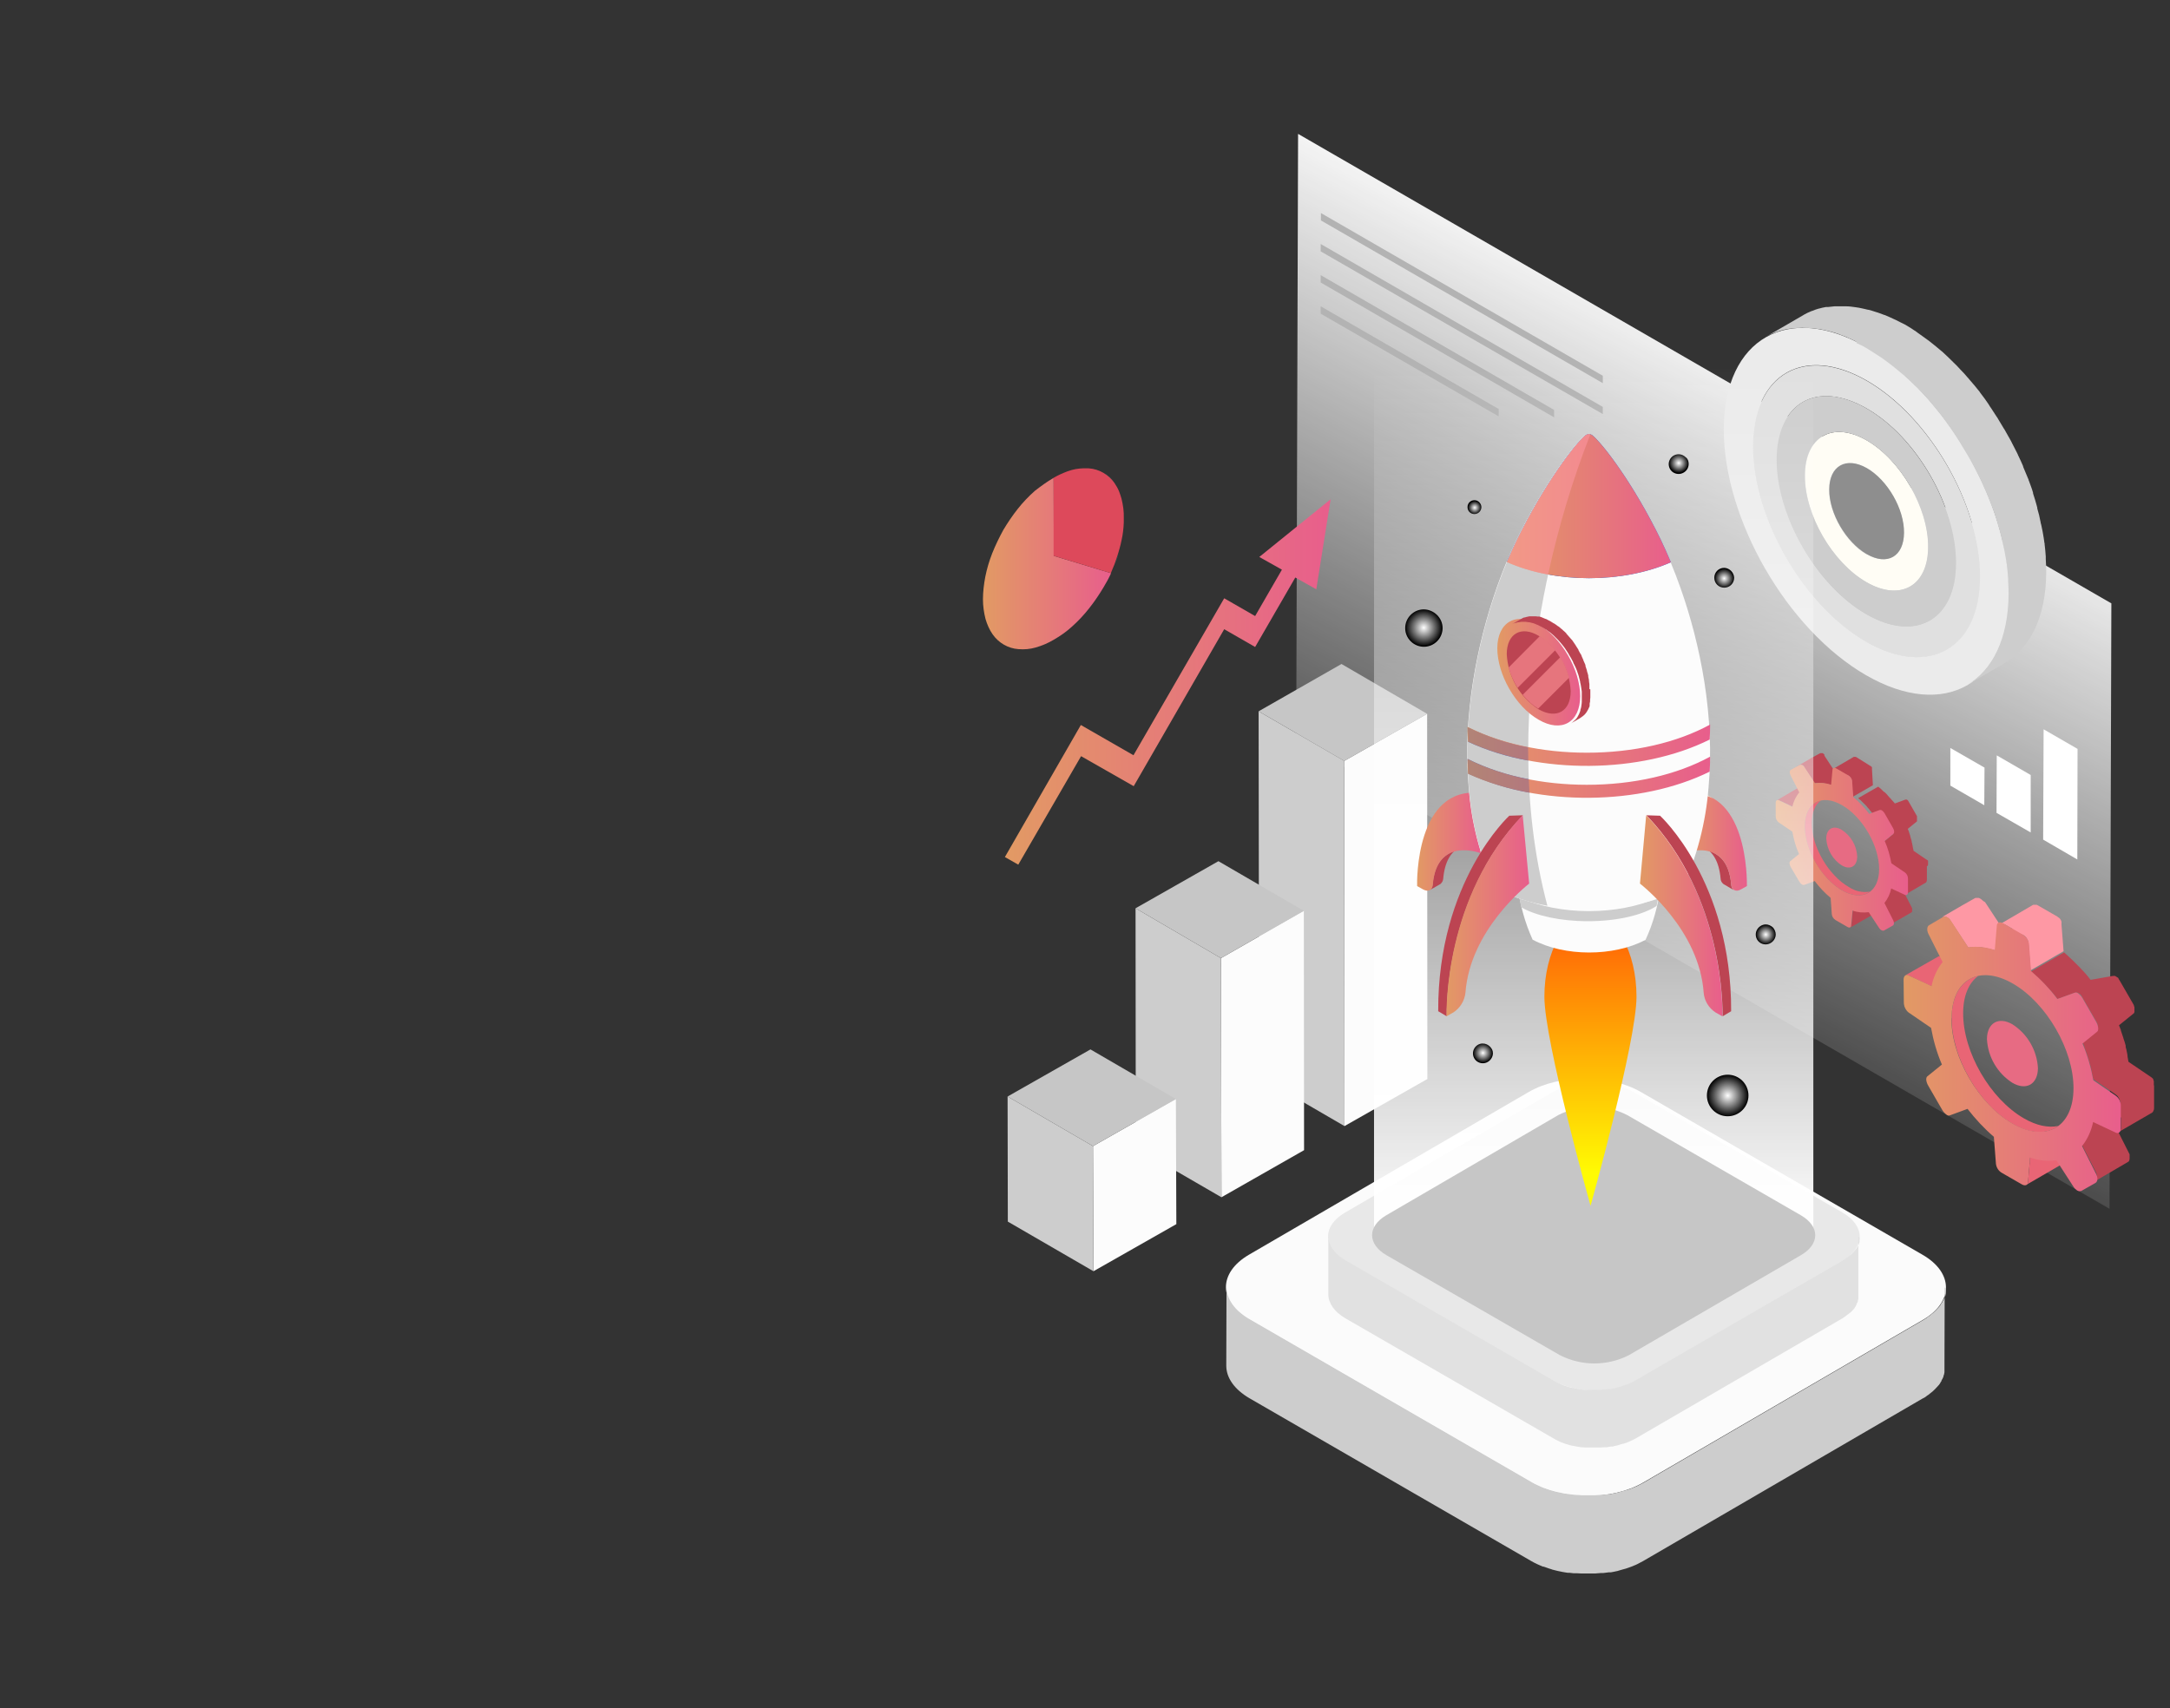 <?xml version="1.0" encoding="utf-8"?>
<!-- Generator: Adobe Illustrator 23.0.0, SVG Export Plug-In . SVG Version: 6.00 Build 0)  -->
<svg version="1.1" id="Layer_1" xmlns="http://www.w3.org/2000/svg" xmlns:xlink="http://www.w3.org/1999/xlink" x="0px" y="0px"
	 viewBox="0 0 940 740" style="enable-background:new 0 0 940 740;" xml:space="preserve">
<rect x="0" y="0" width="940" height="740" fill="#333333" stroke="none"/>
<style type="text/css">
	.st0{fill:url(#Path_1_);}
	.st1{fill:#FCFCFC;}
	.st2{fill:#CDCDCD;}
	.st3{fill:#C6C6C6;}
	.st4{fill:#E0E0E0;}
	.st5{fill:url(#SVGID_1_);}
	.st6{fill:#EBEBEB;}
	.st7{fill:#8E8E8E;}
	.st8{fill-rule:evenodd;clip-rule:evenodd;fill:url(#SVGID_2_);}
	.st9{fill:#127171;}
	.st10{fill:#1BAFAF;}
	.st11{fill-rule:evenodd;clip-rule:evenodd;fill:url(#SVGID_3_);}
	.st12{fill:#DD495B;}
	.st13{fill:none;}
	.st14{fill:#E76B83;}
	.st15{fill:#E96575;}
	.st16{fill:#BC4452;}
	.st17{fill:#FE98A4;}
	.st18{fill-rule:evenodd;clip-rule:evenodd;fill:url(#SVGID_4_);}
	.st19{fill-rule:evenodd;clip-rule:evenodd;fill:url(#SVGID_5_);}
	.st20{fill:#B3B3B3;}
	.st21{fill:#FFFFFF;}
	.st22{fill:#FBFBFB;}
	.st23{fill:#E8E8E8;}
	.st24{fill:#E1E1E1;}
	.st25{fill:url(#SVGID_6_);}
	.st26{fill:url(#Oval_1_);}
	.st27{fill:url(#SVGID_7_);}
	.st28{fill:url(#SVGID_8_);}
	.st29{fill:url(#SVGID_9_);}
	.st30{fill:url(#SVGID_10_);}
	.st31{fill:url(#SVGID_11_);}
	.st32{fill:url(#SVGID_12_);}
	.st33{fill:url(#SVGID_13_);}
	.st34{fill-rule:evenodd;clip-rule:evenodd;fill:url(#SVGID_14_);}
	.st35{fill:url(#SVGID_15_);}
	.st36{fill:url(#SVGID_16_);}
	.st37{fill-rule:evenodd;clip-rule:evenodd;fill:url(#SVGID_17_);}
	.st38{fill:url(#SVGID_18_);}
	.st39{fill:url(#SVGID_19_);}
	.st40{fill:url(#SVGID_20_);}
	.st41{opacity:0.53;fill:#0031BA;enable-background:new    ;}
	.st42{fill-rule:evenodd;clip-rule:evenodd;fill:url(#SVGID_21_);}
	.st43{fill-rule:evenodd;clip-rule:evenodd;fill:url(#SVGID_22_);}
	.st44{fill-rule:evenodd;clip-rule:evenodd;fill:url(#SVGID_23_);}
	.st45{fill-rule:evenodd;clip-rule:evenodd;fill:#BC4452;}
	.st46{fill:#E6757D;}
	.st47{fill-rule:evenodd;clip-rule:evenodd;fill:url(#SVGID_24_);}
	.st48{opacity:0.53;fill:#FE98A4;enable-background:new    ;}
	.st49{fill-rule:evenodd;clip-rule:evenodd;fill:url(#SVGID_25_);}
	.st50{fill-rule:evenodd;clip-rule:evenodd;fill:url(#SVGID_26_);}
	.st51{opacity:0.53;}
	.st52{opacity:0.4;}
	.st53{fill:#0031BA;}
	.st54{opacity:0.4;fill:#0031BA;enable-background:new    ;}
</style>
<title>dm</title>
<desc>Created with Sketch.</desc>
<g id="dm">
	<g transform="translate(216, 58)">
		
			<linearGradient id="Path_1_" gradientUnits="userSpaceOnUse" x1="-145.237" y1="611.307" x2="-144.986" y2="611.953" gradientTransform="matrix(353.022 0 0 -465.728 51746.68 285095.656)">
			<stop  offset="0" style="stop-color:#FFFFFF;stop-opacity:0"/>
			<stop  offset="1" style="stop-color:#FFFFFF"/>
		</linearGradient>
		<polygon id="Path" class="st0" points="698.6,203.4 697.8,465.7 345.5,262.3 346.3,0 		"/>
		<g id="Group" transform="translate(118.808, 229.562)">
			<polygon class="st1" points="283.4,21.7 283.5,179.9 247.6,200.3 247.5,42.1 			"/>
			<polygon class="st2" points="247.6,200.3 210.6,178.8 210.4,20.6 247.5,42.1 			"/>
			<polygon class="st3" points="247.5,42.1 210.4,20.6 246.3,0.1 283.4,21.7 			"/>
		</g>
		<g transform="translate(65.397, 315.096)">
			<polygon class="st1" points="283.4,21.5 283.5,125.2 247.7,145.6 247.5,42 			"/>
			<polygon class="st2" points="247.7,145.6 210.6,124.1 210.5,20.4 247.5,42 			"/>
			<polygon class="st3" points="247.5,42 210.5,20.4 246.4,0 283.4,21.5 			"/>
		</g>
		<g transform="translate(10.068, 395.644)">
			<polygon class="st1" points="283.3,22.5 283.5,76.7 247.6,97.1 247.4,42.9 			"/>
			<polygon class="st2" points="247.6,97.1 210.5,75.6 210.4,21.4 247.4,42.9 			"/>
			<polygon class="st3" points="247.4,42.9 210.4,21.4 246.3,1 283.3,22.5 			"/>
		</g>
		<path id="Shape" class="st4" d="M641.8,191.9c0,31.2-22.2,43.8-49.4,28.2s-49.1-53.7-49-84.9c0.1-31.2,22.2-43.8,49.3-28.2
			S641.8,160.7,641.8,191.9z M592.4,208c21.4,12.4,38.9,2.5,38.9-22.2c0.1-24.6-17.2-54.6-38.8-66.9s-38.8-2.4-38.9,22.2
			C553.6,165.6,570.9,195.7,592.4,208"/>
		
			<linearGradient id="SVGID_1_" gradientUnits="userSpaceOnUse" x1="-153.839" y1="626.527" x2="-154.65" y2="627.563" gradientTransform="matrix(53.444 0 0 -68.765 8228.695 42283.047)">
			<stop  offset="4.000000e-02" style="stop-color:#FFFDF5"/>
			<stop  offset="1" style="stop-color:#EFEBDA"/>
		</linearGradient>
		<path class="st5" d="M619.3,178.9c0,17-12.1,23.8-26.8,15.3c-14.7-8.5-26.7-29.1-26.6-46.1c0-17.1,12.1-23.8,26.8-15.3
			S619.3,162,619.3,178.9z M592.6,182.1c8.9,5.1,16.1,1.1,16.1-9.3s-7.2-22.8-16.1-28s-16.3-1-16.3,9.3c0,10.3,7.2,22.8,16.1,28"/>
		<path class="st2" d="M592.4,208.1c21.4,12.4,38.9,2.5,38.9-22.2c0.1-24.6-17.2-54.6-38.8-67s-38.8-2.4-38.9,22.2
			C553.6,165.6,571,195.7,592.4,208.1z M592.4,194.2c-14.8-8.5-26.7-29.2-26.6-46.1c0-17,12.1-23.8,26.8-15.3s26.7,29.2,26.6,46.1
			C619.2,195.9,607.2,202.7,592.4,194.2"/>
		<path class="st6" d="M530.7,127.8c-0.1,39.2,27.5,87,61.6,106.7s61.9,3.9,62-35.3c0.1-39.2-27.6-87-61.6-106.7
			S530.9,88.6,530.7,127.8z M592.4,220c-27.2-15.7-49.1-53.7-49-84.9c0.1-31.2,22.2-43.8,49.3-28.2s49.1,53.7,49,84.9
			C641.7,223,619.6,235.6,592.4,220"/>
		<path class="st7" d="M576.4,154.1c0-10.3,7.3-14.4,16.3-9.3c9,5.2,16.2,17.7,16.1,28c-0.1,10.3-7.2,14.4-16.1,9.3
			S576.3,164.4,576.4,154.1z"/>
		<path class="st2" d="M587.7,89.8c-1-0.5-2-0.9-2.9-1.3l-1-0.5l-2.7-1l-0.7-0.3c-1.1-0.4-2.2-0.7-3.3-1l-2-0.5l-0.9-0.2
			c-0.9-0.2-1.9-0.4-2.8-0.5c-1.4-0.2-2.8-0.3-4.1-0.4h-0.8c-1.2-0.1-2.4-0.1-3.6,0h-0.6c-0.9,0-1.9,0.2-2.8,0.3l-0.9,0.1
			c-1,0.2-2.1,0.4-3.1,0.7h-0.1c-0.9,0.3-1.9,0.6-2.8,1l-0.8,0.3c-0.8,0.3-1.5,0.7-2.3,1.1l-0.7,0.4l16.4-9.5
			c0.1-0.1,0.2-0.1,0.3-0.2l0.4-0.2c0.7-0.4,1.5-0.8,2.3-1.1l0.4-0.2l0.4-0.1c0.9-0.4,1.8-0.7,2.8-1h0.1l0,0c1-0.3,2-0.5,3.1-0.7
			h0.4h0.5c0.9-0.1,1.9-0.2,2.8-0.3h0.4h0.2c1.2,0,2.4,0,3.6,0h0.3h0.5c1.3,0,2.7,0.2,4.1,0.4l0,0c0.9,0.1,1.9,0.3,2.8,0.5l0.9,0.2
			l1.7,0.4h0.2c1.1,0.3,2.2,0.6,3.3,1l0.7,0.2c0.9,0.3,1.8,0.7,2.7,1l0.4,0.1c0.2,0.1,0.5,0.2,0.7,0.3c1,0.4,2,0.9,2.9,1.3l1.1,0.5
			c1.3,0.7,2.6,1.3,4,2c1.6,0.9,3.3,2,4.9,3.1l0.8,0.6c1.5,1,3,2.2,4.6,3.3l0.9,0.7c1.5,1.2,3,2.4,4.5,3.7l0.4,0.3
			c1.4,1.3,2.8,2.6,4.2,4l0.4,0.4l0.3,0.3c1.1,1,2.1,2.1,3.1,3.2l0.2,0.2c1,1,1.9,2,2.9,3.2l0.3,0.3l0.3,0.4
			c1.6,1.8,3.1,3.6,4.6,5.5l0.1,0.2l0.3,0.4c1.2,1.5,2.3,3.1,3.4,4.7c0.1,0.1,0.2,0.3,0.3,0.5c0.1,0.1,0.1,0.1,0.1,0.2
			c1.1,1.5,2,3.1,3.1,4.7l0.3,0.4l0.4,0.7c0.8,1.3,1.6,2.6,2.4,4l0.4,0.6l0.1,0.2c0.9,1.5,1.7,3.1,2.6,4.6l0.2,0.4l0.4,0.8
			c0.6,1.2,1.3,2.5,1.9,3.7c0.1,0.3,0.3,0.5,0.4,0.8c0.1,0.3,0.1,0.3,0.2,0.5c0.8,1.6,1.5,3.2,2.2,4.8v0.2l0.2,0.5
			c0.6,1.4,1.2,2.9,1.8,4.3l0.3,0.7c0,0.2,0.1,0.4,0.2,0.6c0.6,1.7,1.3,3.4,1.8,5.2c0,0,0,0.2,0,0.3c0.6,1.8,1.1,3.5,1.6,5.3
			c0,0.2,0.1,0.4,0.2,0.7c0.1,0.2,0,0.2,0,0.4c0.6,2,1.1,4,1.5,6.2c0,0.2,0,0.4,0.1,0.5c0.1,0.2,0.1,0.5,0.2,0.8
			c0.2,0.8,0.3,1.6,0.5,2.4l0.3,1.7c0.1,0.8,0.3,1.6,0.4,2.5c0,0.4,0.1,0.8,0.2,1.2c0,0,0,0.2,0,0.3c0.2,1.8,0.4,3.5,0.5,5.3v1.1
			c0.1,1.8,0.2,3.6,0.2,5.4c0,19.5-6.9,33.2-18,39.7l-16.4,9.5c11.1-6.4,18-20.1,18.1-39.6c0-1.8-0.1-3.6-0.2-5.4v-1.1
			c-0.1-1.8-0.3-3.5-0.5-5.3c0-0.5-0.1-1-0.2-1.5c-0.1-0.8-0.2-1.7-0.4-2.5l-0.3-1.7c-0.1-0.8-0.3-1.6-0.5-2.4
			c0-0.4-0.2-0.9-0.3-1.3c-0.4-2-0.9-4-1.5-6.2c0-0.3-0.2-0.7-0.3-1c-0.5-1.8-1-3.5-1.6-5.3l-0.1-0.4c-0.6-1.7-1.2-3.4-1.9-5.1
			c-0.2-0.4-0.3-0.9-0.5-1.3c-0.6-1.4-1.1-2.9-1.8-4.3c-0.1-0.2-0.2-0.4-0.3-0.7c-0.7-1.6-1.4-3.2-2.2-4.8l-0.6-1.2L639,144
			c-0.2-0.4-0.4-0.7-0.6-1.1c-0.8-1.6-1.7-3.1-2.6-4.6l-0.5-0.8c-0.8-1.3-1.6-2.6-2.4-4l-0.7-1.1c-1-1.6-2-3.1-3.1-4.7l-0.5-0.7
			c-1.1-1.6-2.3-3.1-3.4-4.7l-0.5-0.6c-1.5-1.9-3-3.7-4.5-5.5l-0.6-0.7c-0.9-1.1-1.9-2.1-2.9-3.2l-0.2-0.2c-1-1.1-2-2.2-3.2-3.2
			l-0.7-0.7c-1.3-1.3-2.8-2.7-4.2-3.9c-0.1-0.1-0.2-0.2-0.4-0.3c-1.5-1.3-3-2.5-4.5-3.7l-0.9-0.7c-1.5-1.1-3-2.3-4.6-3.3l-0.8-0.5
			c-1.6-1.1-3.2-2-4.9-3.1c-1.3-0.8-2.6-1.4-4-2C588.2,90.2,588,90,587.7,89.8z"/>
		
			<linearGradient id="SVGID_2_" gradientUnits="userSpaceOnUse" x1="-145.008" y1="611.942" x2="-144.008" y2="611.942" gradientTransform="matrix(141.1 0 0 -158.337 20679.842 97130.602)">
			<stop  offset="0" style="stop-color:#E29A64"/>
			<stop  offset="1" style="stop-color:#E85E8C"/>
		</linearGradient>
		<polygon class="st8" points="329.5,183.3 360.4,158.3 354.2,197.3 345.1,192.2 327.7,222.3 314.3,214.6 275.1,282.6 252.3,269.6 
			225.1,316.6 219.3,313.3 252.2,256.1 275,269.2 314.3,201.2 327.7,208.9 339.3,188.8 		"/>
		<path class="st9" d="M271,168.3c0-0.6,0-1.2,0-1.8C271,167.1,271,167.7,271,168.3z"/>
		<path class="st10" d="M265.8,189.3c0.4-1,0.8-2,1.2-2.9c0.9-2.3,1.6-4.6,2.2-6.9c-0.6,2.3-1.4,4.6-2.2,6.9
			C266.6,187.4,266.2,188.3,265.8,189.3z"/>
		<g transform="translate(0, 143.931)">
			<path class="st10" d="M262,2.9c1.9,1.1,3.6,2.6,4.9,4.5C265.6,5.6,263.9,4.1,262,2.9L262,2.9z"/>
			<path class="st10" d="M255.7,1.1c2.2,0.2,4.4,0.9,6.3,2C260.1,1.9,257.9,1.3,255.7,1.1z"/>
			<path class="st10" d="M254.8,1.1c-2.2-0.1-4.4,0.2-6.5,0.8c-0.6,0.2-1.3,0.4-1.9,0.6c0.6-0.2,1.3-0.4,1.9-0.6
				C250.4,1.3,252.6,1,254.8,1.1z"/>
			
				<linearGradient id="SVGID_3_" gradientUnits="userSpaceOnUse" x1="-143.469" y1="468.51" x2="-142.469" y2="468.51" gradientTransform="matrix(55.317 0 0 -74.345 8146.343 34873.445)">
				<stop  offset="0" style="stop-color:#E29A64"/>
				<stop  offset="1" style="stop-color:#E85E8C"/>
			</linearGradient>
			<path class="st11" d="M240.4,5.1l0.1,33.8l24.8,7.5c-0.9,2-2,4-3.2,6c-1.9,3.2-4,6.3-6.3,9.2c-2.2,2.8-4.7,5.5-7.4,7.9
				c-2.4,2.2-5.1,4.1-7.9,5.7c-2.5,1.5-5.1,2.6-7.9,3.4c-2.4,0.7-4.9,0.9-7.4,0.7c-4.5-0.3-8.6-2.7-11.2-6.4c-1.4-2-2.4-4.3-3.1-6.7
				c-0.7-2.8-1.1-5.6-1.1-8.5c0-3.2,0.4-6.5,1-9.7c0.7-3.5,1.7-6.9,3-10.2c1.4-3.5,3-6.8,4.8-10.1c1.9-3.2,4-6.3,6.3-9.2
				c2.2-2.8,4.7-5.4,7.4-7.8C234.9,8.7,237.6,6.7,240.4,5.1z"/>
		</g>
		<path class="st10" d="M266.9,151.3c0.8,1.2,1.5,2.4,2,3.7C268.4,153.7,267.7,152.5,266.9,151.3L266.9,151.3z"/>
		<path class="st12" d="M240.4,149c1.9-1.1,3.9-2,6-2.8c0.6-0.2,1.3-0.4,1.9-0.6c2.2-0.6,4.6-0.8,6.9-0.7h0.4
			c4.5,0.3,8.6,2.7,11.2,6.4c0.8,1.2,1.5,2.4,2,3.7c0.4,1,0.7,2,1,3c0.7,2.8,1.1,5.6,1,8.5c0,0.6,0,1.2,0,1.8
			c-0.1,2.7-0.4,5.3-1,7.9c-0.2,1.1-0.5,2.2-0.8,3.3c-0.6,2.3-1.4,4.6-2.2,6.9c-0.4,1-0.8,2-1.2,2.9c-0.1,0.3-0.3,0.7-0.4,1
			l-24.8-7.5L240.4,149z"/>
		<path class="st13" d="M623.7,356.3l-14.3,8.2c0.4-0.2,0.9-0.2,1.4,0l14.2-8.3C624.6,356,624.1,356,623.7,356.3L623.7,356.3z"/>
		<path class="st13" d="M648,353.6l14.2-8.3c-3.7-1.3-7.6-1.7-11.4-1.2l-14.3,8.3C640.4,351.9,644.3,352.3,648,353.6z"/>
		<path class="st13" d="M629,340.9l14.2-8.3c-0.4-0.6-0.8-1-1.4-1.4c-0.6-0.4-1.4-0.5-2-0.2l-14.2,8.3c0.7-0.3,1.4-0.2,2,0.2
			C628.1,339.8,628.6,340.3,629,340.9L629,340.9z"/>
		<path class="st14" d="M655.7,411.1c6,3.5,11,0.7,11.1-6.3c-0.4-7.7-4.5-14.8-11-19c-6-3.5-11-0.7-11.1,6.3
			C645.1,399.9,649.2,406.9,655.7,411.1L655.7,411.1z"/>
		<path class="st15" d="M662.5,454.1c0,0.5-0.3,0.9-0.7,1.2l14.3-8.3c0.4-0.3,0.6-0.7,0.6-1.2l0.9-10.7l-14.2,8.3L662.5,454.1z"/>
		<polygon class="st15" points="625,356.3 625,356.3 624.8,356.3 624.6,356.3 624.2,356.3 624,356.3 623.9,356.3 623.8,356.3 
			623.8,356.3 609.4,364.5 609.4,364.5 609.6,364.5 609.7,364.5 609.8,364.5 610.3,364.5 610.4,364.5 610.7,364.6 610.7,364.6 
			620.5,369.2 634.7,360.9 		"/>
		<path class="st16" d="M717,411.9L717,411.9L717,411.9c0-0.1,0-0.3,0-0.4c0-0.1,0-0.1,0-0.2v-0.2c0,0,0-0.2,0-0.3v-0.2l0,0v-0.2
			l-0.1-0.2l0,0c0,0,0-0.1,0-0.1c0-0.1-0.1-0.1-0.1-0.2c0-0.1,0-0.1,0-0.2l0,0l-0.1-0.2l-0.1-0.2l0,0l0,0l0,0l-0.2-0.2l0,0
			c-0.2-0.1-0.3-0.3-0.5-0.4L706,402c-0.1-0.8-0.3-1.6-0.4-2.3v-0.3c0-0.2-0.1-0.4-0.1-0.7l-0.2-1l-0.2-1l-0.3-1.1
			c0-0.1,0-0.2,0-0.3s0-0.2,0-0.3c-0.3-1.1-0.6-2.2-1-3.2c0,0,0-0.1,0-0.1l-0.1-0.3c-0.3-1-0.7-2-1-3v-0.2l0,0
			c-0.3-0.7-0.5-1.4-0.8-2l6.3-5.1c0.1-0.1,0.2-0.2,0.3-0.3c0,0,0,0,0-0.1l0.1-0.3c0,0,0-0.1,0-0.2c0-0.1,0-0.2,0-0.3v-0.2
			c0-0.1,0-0.2,0-0.3l0,0V379l0,0v-0.3v-0.3l0,0c0,0,0-0.2-0.1-0.3c0-0.1-0.1-0.2-0.1-0.3l0,0l0,0v-0.1l-0.1-0.3l-0.1-0.2l-6-10.4
			l0,0l-0.2-0.3l-0.2-0.3v-0.1l0,0l0,0l-0.2-0.3c0,0,0,0,0-0.1l-0.1-0.1c0,0,0,0-0.1,0l-0.2-0.2l-0.2-0.1l-0.5-0.3l-0.3-0.2h-0.1
			h-0.2h-0.6l0,0l0,0l-9.7,1.7l-0.4-0.5l-0.4-0.5l-0.8-1l-0.6-0.7c-0.3-0.3-0.5-0.6-0.8-0.9c-0.1-0.1-0.2-0.2-0.3-0.3l-0.3-0.3
			l-1.4-1.5l-0.4-0.4c-0.6-0.6-1.2-1.2-1.8-1.8l-0.1-0.1l-0.3-0.3l-1.5-1.4l-0.5-0.5l-1.9-1.7l-14.3,8.3c0.6,0.5,1.3,1.1,2,1.7
			l0.5,0.5c0.5,0.5,1,0.9,1.5,1.4l0.4,0.4c0.6,0.6,1.2,1.2,1.8,1.8l0.4,0.4l1.3,1.5l0.6,0.6l0.8,0.9l0.6,0.7l0.8,1l0.8,1l7.6-2.8
			c0.1,0,0.2,0,0.3,0l0,0c0.1,0,0.2,0,0.3,0l0,0h0.3l0,0l0.4,0.2l0.5,0.3l0.2,0.1l0.4,0.3v0.1c0.2,0.2,0.3,0.3,0.4,0.5l0,0l0.4,0.7
			l6,10.4c0.1,0.2,0.2,0.4,0.3,0.6l0,0c0.1,0.2,0.2,0.4,0.2,0.6l0,0c0,0.2,0.1,0.4,0.2,0.6l0,0c0,0.2,0,0.3,0,0.5c0,0.1,0,0.2,0,0.3
			v0.2c0,0.1,0,0.2,0,0.3c0,0.1,0,0.1,0,0.2c0,0.1,0,0.2,0,0.3v0.1c-0.1,0.1-0.2,0.2-0.3,0.3l-6.3,5.1c0.3,0.7,0.6,1.3,0.8,2
			c0,0,0,0.2,0,0.2c0.4,1,0.7,2,1.1,3c0,0.1,0.1,0.3,0.1,0.4c0.4,1.1,0.7,2.2,1,3.2l0.2,0.6c0,0.4,0.2,0.7,0.3,1.1l0.2,1l0.2,1.1
			c0,0.3,0.1,0.6,0.2,0.9c0.2,0.8,0.3,1.6,0.5,2.3l9.7,6.7c0.2,0.1,0.3,0.2,0.5,0.4c0.1,0.1,0.3,0.2,0.4,0.4l0,0l0.3,0.5l0,0
			c0.1,0.2,0.2,0.4,0.3,0.5l0,0c0.1,0.2,0.2,0.4,0.2,0.6l0,0l0.2,0.6l0,0c0,0.2,0.1,0.4,0.1,0.5l0,0c0,0.2,0,0.4,0,0.6l0,0l-12,7
			c-0.8,3.8-2.4,7.3-4.8,10.4L692,450l0.2,0.6l0,0c0,0.2,0.1,0.4,0.2,0.6l0,0v0.4c0,0.2,0,0.4,0,0.5v0.1c0,0.2-0.1,0.4-0.1,0.6v0.1
			c0,0.1-0.1,0.3-0.2,0.4l-0.1,0.1c-0.1,0.1-0.2,0.3-0.4,0.3l14.2-8.3c0.1-0.1,0.3-0.2,0.4-0.3V445c0.1-0.1,0.1-0.2,0.2-0.4v-0.1
			c0.1-0.2,0.1-0.4,0.1-0.6l0,0c0-0.2,0-0.4,0-0.5l0,0c0-0.1,0-0.2,0-0.3l0,0l0,0v-0.3v-0.2v-0.1l0,0c0-0.1,0-0.1,0-0.2
			c0-0.1,0-0.1,0-0.2l0,0l-6.2-12.3c1-1.2,1.8-2.5,2.5-3.9v4.5c0.1,0.7-0.2,1.4-0.8,1.9l14.3-8.3c0.1-0.1,0.2-0.2,0.3-0.3
			c0.3-0.5,0.5-1,0.5-1.6v-9.8C717,412.3,717,412.1,717,411.9z"/>
		<path class="st17" d="M677,342.6c0-0.1,0-0.1,0-0.2v-0.3V342v-0.1v-0.2v-0.2l0,0c0-0.1,0-0.1,0-0.2c0-0.1-0.1-0.1-0.1-0.2V341l0,0
			l-0.1-0.2l-0.1-0.2l0,0l0,0c0,0,0-0.1,0-0.1l-0.2-0.2l0,0v-0.1l-0.3-0.3l0,0l-0.3-0.3l-0.2-0.1c-0.2-0.1-0.3-0.3-0.5-0.4l-8.5-4.9
			l-0.4-0.2h-0.1H666h-0.1h-0.3h-0.2c-0.1,0-0.1,0-0.2,0h-0.3h-0.1h-0.1l0,0l-14.2,8.3c0.1-0.1,0.3-0.1,0.4-0.1l0,0
			c0.2,0,0.3,0,0.5,0l0,0l0.5,0.1h0.1c0.2,0.1,0.4,0.1,0.5,0.2l3.5,2h-0.1c-0.8-0.1-1.6-0.1-2.4,0c-0.6,0-1.2,0-1.8,0.2L644,333
			v-0.1l-1-0.6c0-0.1-0.1-0.2-0.2-0.2l-0.2-0.2c-0.2-0.2-0.5-0.4-0.8-0.6l-0.4-0.2l-0.3-0.1h-0.2h-0.6h-0.2h-0.2h-0.2l0,0l-6,3.4
			l-14.3,8.3l6-3.5l0,0h0.2h0.2h0.2h0.2c0.1,0,0.1,0,0.2,0h0.2h0.3l0.3,0.1l0.4,0.2c0.3,0.2,0.5,0.4,0.8,0.6
			c0.1,0.1,0.2,0.2,0.2,0.3l0.2,0.2l0.1,0.2c0,0.1,0.1,0.1,0.1,0.2l7.6,11.5c0.6,0,1.2-0.1,1.8-0.2c0.8,0,1.6,0,2.4,0
			c0.9,0,1.8,0.1,2.7,0.3c1,0.2,2,0.4,3.2,0.7l1.5,0.4l11.8-6.9l0.3,0.2l0.5,0.3l0.2,0.1l0.3,0.3c0.1,0.1,0.3,0.3,0.4,0.4l0,0
			c0.1,0.2,0.2,0.3,0.3,0.5l0,0l0.3,0.5l0,0l0.2,0.5l0,0c0.1,0.2,0.1,0.4,0.2,0.5l0,0c0,0.2,0,0.4,0,0.5l0.9,11.8l14.3-8.3
			L677,342.6z"/>
		<path class="st15" d="M675.6,429.8c-4.2,0.9-9.4-0.1-14.9-3.3c-14.6-8.4-26.4-28.8-26.3-45.6c0-7.6,2.5-13.1,6.5-16.1
			c-6.9,1.5-11.5,8.1-11.5,18.4c0,16.8,11.7,37.2,26.3,45.6C663.6,433.4,670.7,433.5,675.6,429.8z"/>
		
			<linearGradient id="SVGID_4_" gradientUnits="userSpaceOnUse" x1="-144.514" y1="612.089" x2="-143.514" y2="612.089" gradientTransform="matrix(94.221 0 0 -118.9 14224.81 73175.531)">
			<stop  offset="0" style="stop-color:#E29A64"/>
			<stop  offset="1" style="stop-color:#E85E8C"/>
		</linearGradient>
		<path class="st18" d="M608.7,376.2c0,1.7,0.7,3.3,2,4.4l9.8,6.7c1,5.5,2.5,10.8,4.7,15.9l-6.3,5.1c-0.8,0.6-0.6,2.4,0.4,4.1
			l6,10.4c0.5,0.9,1.2,1.6,2,2.2c0.4,0.3,0.9,0.4,1.4,0.2l7.6-2.8c3.4,4.4,7.2,8.5,11.4,12.1l0.9,11.7c0.2,1.7,1.2,3.2,2.7,4
			l8.5,4.9c1.4,0.8,2.6,0.4,2.7-0.9l0.9-10.7c3.7,1.3,7.6,1.7,11.4,1.2l7.5,11.6c0.4,0.6,0.9,1,1.4,1.4c0.6,0.4,1.4,0.5,2,0.2l6-3.4
			c1-0.6,1.1-2.2,0.4-3.7l-6.2-12.3c2.4-3,4-6.6,4.8-10.4l9.8,4.6c1.2,0.6,2.2-0.2,2.2-1.9v-9.8c0-1.7-0.8-3.3-2.2-4.3l-9.7-6.7
			c-1-5.4-2.5-10.8-4.7-15.9l6.3-5.1c0.8-0.6,0.6-2.4-0.3-4.1l-6-10.4c-0.5-0.9-1.2-1.6-2-2.2c-0.4-0.3-0.9-0.4-1.4-0.2l-7.5,2.7
			c-3.3-4.4-7.2-8.5-11.4-12.1l-0.9-11.8c-0.2-1.7-1.2-3.2-2.7-4l-8.5-4.9c-1.4-0.8-2.6-0.4-2.7,0.9l-0.9,10.7
			c-3.7-1.3-7.6-1.7-11.5-1.2l-7.5-11.5c-0.4-0.6-0.8-1.1-1.4-1.4c-0.6-0.4-1.4-0.5-2-0.2l-6,3.5c-1,0.5-1.1,2.2-0.4,3.7l6.2,12.3
			c-2.4,3-4,6.6-4.8,10.4l-9.9-4.6c-1.2-0.6-2.2,0.2-2.2,1.8L608.7,376.2z M629.4,383.2c0-16.8,11.9-23.5,26.5-15.1
			c14.6,8.4,26.4,28.8,26.3,45.5c-0.1,16.8-11.9,23.5-26.5,15.1c-14.6-8.4-26.5-28.8-26.4-45.6H629.4z"/>
		<path class="st13" d="M562.4,283.5l-8.7,5c0.3-0.1,0.6-0.1,0.8,0l8.7-5.1C563,283.4,562.7,283.4,562.4,283.5z"/>
		<path class="st13" d="M577.1,281.9l8.7-5c-2.2-0.8-4.6-1-7-0.7l-8.7,5C572.5,280.9,574.9,281.1,577.1,281.9L577.1,281.9z"/>
		<path class="st13" d="M565.6,274.1l8.7-5c-0.2-0.3-0.5-0.6-0.9-0.8c-0.4-0.2-0.8-0.3-1.2-0.1l-8.7,5.1c0.4-0.2,0.8-0.2,1.2,0
			C565.1,273.4,565.4,273.8,565.6,274.1z"/>
		<path class="st14" d="M581.8,316.9c3.7,2.2,6.7,0.4,6.7-3.8c-0.2-4.7-2.7-9-6.7-11.6c-3.7-2.2-6.7-0.4-6.7,3.8
			C575.4,310.1,577.9,314.4,581.8,316.9z"/>
		<path class="st16" d="M586,343.1c0,0.3-0.2,0.6-0.4,0.7l8.7-5c0.2-0.2,0.4-0.4,0.4-0.7l0.6-6.5l-8.7,5L586,343.1z"/>
		<polygon class="st16" points="563.2,283.5 563.2,283.5 563.1,283.5 562.9,283.5 562.6,283.5 562.6,283.5 562.6,283.5 553.9,288.6 
			553.9,288.6 553.9,288.6 554.3,288.6 554.5,288.6 554.5,288.6 560.4,291.4 569.1,286.3 		"/>
		<path class="st16" d="M619.2,316.4L619.2,316.4L619.2,316.4c0-0.1,0-0.1,0-0.2c0,0,0,0,0-0.1V316v-0.2c0,0,0,0,0-0.1l0,0l0,0v-0.1
			v-0.1l0,0l0,0l0,0v-0.1v-0.1l0,0V315v-0.1l0,0l0,0l-0.1-0.1l0,0c-0.1-0.1-0.2-0.2-0.3-0.2l-5.9-4c0-0.5-0.2-0.9-0.3-1.4
			c0,0,0,0,0-0.2c0-0.1-0.1-0.3-0.1-0.4c0-0.2,0-0.4-0.1-0.6c-0.1-0.2-0.1-0.4-0.1-0.6l-0.2-0.6c0,0,0-0.1,0-0.2v-0.2
			c-0.2-0.6-0.4-1.3-0.6-2l0,0v-0.2c-0.2-0.6-0.4-1.2-0.6-1.8v-0.1c-0.2-0.4-0.3-0.8-0.5-1.2l3.8-3.1c0.1,0,0.1-0.1,0.2-0.2l0,0
			v-0.2c0,0,0-0.1,0-0.1c0,0,0-0.1,0-0.2V297c0-0.1,0-0.1,0-0.2l0,0c0-0.1,0-0.1,0-0.2l0,0c0,0,0-0.1,0-0.2v-0.2l0,0v-0.1v-0.2l0,0
			l0,0l0,0c0-0.1,0-0.1,0-0.2c0,0,0-0.1,0-0.1l-3.6-6.3l0,0c-0.1-0.1-0.1-0.2-0.2-0.3l0,0l0,0l0,0l-0.1-0.2l0,0l0,0l0,0l-0.1-0.1
			l0,0l-0.3-0.2l-0.2-0.1l0,0h-0.1h-0.2h-0.2l-4.6,1.7c-0.1-0.1-0.2-0.2-0.2-0.3l-0.3-0.3l-0.5-0.6c-0.1-0.1-0.3-0.3-0.4-0.4
			l-0.5-0.6l-0.2-0.2l-0.2-0.2l-0.8-0.9l-0.2-0.3l-1.1-1.1l0,0L600,285l-0.9-0.9l-0.3-0.3l-1.2-1l-8.7,5l1.2,1l0.3,0.3l0.9,0.9
			l0.2,0.2l1.1,1.1l0.2,0.3l0.8,0.9l0.3,0.4l0.5,0.6l0.4,0.5l0.5,0.6l0.5,0.6l4.6-1.7h0.2h-2h0.2l0,0l0.2,0.1
			c0.1,0.1,0.2,0.1,0.3,0.2l0,0c0.1,0.1,0.1,0.1,0.2,0.2l0,0c0.1,0.1,0.2,0.2,0.3,0.3l0,0l0.3,0.4l3.6,6.3l0.2,0.4l0,0l0.1,0.4l0,0
			c0,0.1,0.1,0.2,0.1,0.4l0,0c0,0.1,0,0.2,0,0.3c0,0.1,0,0.1,0,0.2v0.1c0,0,0,0.1,0,0.2c0,0,0,0.1,0,0.1v0.2l0,0l-0.2,0.2l-3.8,3.1
			c0.2,0.4,0.3,0.8,0.5,1.2c0,0,0,0.1,0,0.1c0.2,0.6,0.4,1.2,0.7,1.8c0,0.1,0,0.2,0,0.3c0.2,0.7,0.4,1.3,0.6,2
			c0,0.1,0.1,0.3,0.1,0.4l0.2,0.6c0,0.2,0,0.4,0.1,0.6l0.2,0.6l0.1,0.5c0.1,0.5,0.2,1,0.3,1.4l5.9,4l0.3,0.2l0.2,0.2l0,0l0.2,0.3
			l0,0c0.1,0.1,0.1,0.2,0.2,0.3l0,0c0,0.1,0.1,0.2,0.2,0.3l0,0c0,0.1,0,0.2,0,0.3l0,0v0.3l0,0c0,0.1,0,0.2,0,0.4l0,0l-7.3,4.2
			c-0.5,2.3-1.5,4.5-2.9,6.3l3.8,7.5c0.1,0.1,0.1,0.2,0.1,0.3l0,0c0,0.1,0,0.2,0,0.3l0,0c0,0,0,0.2,0,0.2c0,0.1,0,0.2,0,0.3l0,0
			c0,0.1,0,0.2,0,0.4l-0.1,0.2l0,0c-0.1,0.1-0.1,0.2-0.2,0.2l8.7-5c0.1-0.1,0.2-0.1,0.2-0.2l0,0l0.1-0.2l0,0c0-0.1,0-0.2,0-0.3v-0.5
			c0,0,0,0,0-0.2l0,0c0,0,0,0,0-0.1s0-0.1,0-0.1l0,0l0,0l0,0c0,0,0-0.1,0-0.1v-0.1l0,0l-3.8-7.5c0.6-0.7,1.1-1.5,1.5-2.4v2.8
			c0,0.4-0.2,0.9-0.5,1.1l8.7-5.1c0.1,0,0.1-0.1,0.2-0.2c0.2-0.3,0.3-0.6,0.3-1v-6C619,317.3,619.2,316.9,619.2,316.4z"/>
		<path class="st16" d="M594.9,275.2c0,0,0-0.1,0-0.2l0,0l0,0l0,0c0,0,0-0.1,0-0.1c0,0,0,0,0-0.1l0,0v-0.1v-0.1l0,0l0,0l0,0v-0.1
			v-0.1l0,0l0,0l0,0c0-0.1-0.1-0.1-0.1-0.1l0,0l0,0l0,0l-0.2-0.2l0,0l-0.2-0.2h-0.1l-0.3-0.2l-5.9-3.7l-0.3-0.1h-0.2h-0.1h-0.5l0,0
			l0,0l-8.7,5.1h0.2h0.3h0.3l0,0c0.1,0,0.2,0.1,0.3,0.1l2.1,1.2h-0.1c-0.5,0-1,0-1.4,0c-0.4,0-0.7,0.1-1.1,0.1l-4.6-7l0,0v-0.1V269
			l-0.1-0.2c-0.2-0.1-0.3-0.3-0.5-0.4l-0.2-0.1h-0.2h-0.8l0,0l0,0l0,0l-3.7,2l-8.7,5.1l3.7-2l0,0l0,0h0.1h0.4h0.2h0.2l0.2,0.1
			c0.2,0.1,0.3,0.2,0.5,0.4l0.1,0.2v0.1v0.1l0,0l4.6,7l1.1-0.1h1.4c0.5,0,1.1,0.1,1.6,0.2c0.7,0.1,1.4,0.2,2,0.4l0.9,0.3l7.2-4.2
			h0.2l0.3,0.2h0.1l0.2,0.2l0.3,0.3l0,0c0.1,0.1,0.2,0.2,0.2,0.3l0,0l0.2,0.3l0,0c0.1,0.1,0.1,0.2,0.2,0.3l0,0
			c0,0.1,0.1,0.2,0.1,0.3l0,0c0,0.1,0,0.2,0,0.3l0.5,7.1l8.7-5L594.9,275.2z"/>
		<path class="st15" d="M594,328.3c-3.2,0.5-6.4-0.2-9.1-2c-8.9-5.1-16.1-17.6-16.1-27.7c0-4.6,1.5-8.1,4-9.8c-4.2,0.9-7,4.9-7,11.2
			c0,10.2,7.1,22.6,16.1,27.7C586.7,330.5,591,330.5,594,328.3z"/>
		
			<linearGradient id="SVGID_5_" gradientUnits="userSpaceOnUse" x1="-143.566" y1="612.47" x2="-142.566" y2="612.47" gradientTransform="matrix(57.511 0 0 -72.144 8809.754 44495.613)">
			<stop  offset="0" style="stop-color:#E29A64"/>
			<stop  offset="1" style="stop-color:#E85E8C"/>
		</linearGradient>
		<path class="st19" d="M553.2,295.7c0,1,0.5,2,1.3,2.6l5.9,4c0.6,3.3,1.5,6.6,2.9,9.7l-3.8,3.1c-0.5,0.4-0.4,1.5,0.2,2.5l3.7,6.3
			c0.3,0.5,0.7,1,1.2,1.3c0.2,0.2,0.6,0.2,0.9,0.2l4.6-1.7c2,2.7,4.4,5.2,6.9,7.3l0.5,7.1c0.1,1,0.7,1.9,1.6,2.5l5.2,3
			c0.8,0.5,1.6,0.2,1.6-0.6l0.6-6.5c2.2,0.8,4.6,1,7,0.7l4.6,7c0.2,0.3,0.5,0.6,0.9,0.8c0.4,0.2,0.8,0.3,1.2,0.1l3.7-2.1
			c0.6-0.3,0.7-1.3,0.2-2.3l-3.8-7.5c1.5-1.9,2.5-4,2.9-6.3l6,2.8c0.7,0.3,1.3-0.1,1.3-1.1v-6c0-1-0.5-2-1.3-2.6l-5.9-4
			c-0.6-3.3-1.5-6.6-2.9-9.7l3.8-3.1c0.5-0.4,0.4-1.5-0.2-2.5l-3.6-6.3c-0.3-0.5-0.7-1-1.2-1.3c-0.2-0.2-0.6-0.2-0.9-0.2l-4.6,1.7
			c-2-2.7-4.4-5.2-6.9-7.3l-0.5-7.1c-0.2-1-0.8-1.8-1.7-2.3l-5.2-3c-0.8-0.5-1.6-0.2-1.6,0.6l-0.6,6.5c-2.2-0.8-4.6-1-7-0.7l-4.6-7
			c-0.2-0.3-0.5-0.6-0.9-0.8c-0.4-0.2-0.8-0.2-1.2,0l-3.7,2c-0.6,0.3-0.7,1.3-0.2,2.3l3.8,7.5c-1.5,1.8-2.5,4-3,6.2l-5.9-2.8
			c-0.7-0.3-1.3,0.1-1.3,1.1L553.2,295.7z M565.8,300c0-10.2,7.2-14.3,16.1-9.2c8.9,5.1,16.1,17.6,16.1,27.7
			c0,10.2-7.2,14.3-16.1,9.2C573,322.6,565.8,310.1,565.8,300L565.8,300z"/>
		<polygon class="st20" points="356.2,34.3 356.2,37.5 478.3,108 478.3,104.8 		"/>
		<polygon class="st20" points="356.1,61.2 356.1,64.4 457.2,122.8 457.2,119.6 		"/>
		<polygon class="st20" points="356.1,74.7 356.1,77.9 433.2,122.4 433.2,119.2 		"/>
		<polygon class="st20" points="356.1,47.7 356.1,50.9 478.3,121.4 478.3,118.3 		"/>
		<g transform="translate(418.753, 257.753)">
			<polygon class="st21" points="250.5,0.2 250.3,48 265.1,56.6 265.2,8.7 			"/>
			<polygon class="st21" points="230.2,11.5 230.1,36.4 244.9,44.9 244.9,20 			"/>
			<polygon class="st21" points="210.1,8.3 210.1,24.6 224.8,33.1 224.9,16.8 			"/>
		</g>
		<path class="st22" d="M616.8,485.6c13.5,7.8,13.5,20.4,0.2,28.2l-121.2,70.5c-13.4,7.8-35.1,7.8-48.6,0l-122-70.5
			c-13.5-7.8-13.5-20.4-0.2-28.2l121.2-70.5c13.4-7.8,35.1-7.8,48.6,0L616.8,485.6z"/>
		<path class="st2" d="M626.9,500.4c0,0.2,0,0.3,0,0.5c0,0.2,0,0.3,0,0.5c0,0.2,0,0.3,0,0.5c0,0.2,0,0.3,0,0.5l-0.1,0.5l-0.1,0.4
			c0,0.2-0.1,0.3-0.2,0.5c0,0.1-0.1,0.3-0.2,0.4l-0.2,0.5l-0.2,0.4c0,0.2-0.2,0.3-0.3,0.5c-0.1,0.1-0.1,0.3-0.2,0.4
			c-0.1,0.2-0.2,0.4-0.4,0.6c-0.1,0.1-0.2,0.2-0.2,0.4c-0.1,0.2-0.3,0.5-0.5,0.7l-0.2,0.3c-0.3,0.4-0.6,0.7-0.9,1l-0.4,0.4
			c-0.2,0.3-0.5,0.5-0.8,0.8l-0.4,0.4l-0.5,0.4l-0.5,0.4l-0.5,0.4l-0.5,0.4l-0.6,0.4l-0.5,0.4l-0.6,0.4l-0.8,0.5l-121.2,70.5
			c-0.7,0.4-1.5,0.8-2.3,1.2l-0.6,0.3c-0.7,0.3-1.4,0.6-2.2,0.9l-0.3,0.1c-0.8,0.3-1.6,0.6-2.5,0.8l-1.8,0.5l-1.3,0.4l-1.9,0.4
			l-1.4,0.3H481c-0.8,0.1-1.6,0.2-2.4,0.3h-0.7c-0.9,0-1.9,0.2-2.8,0.2h-0.5h-1.9h-1.9h-1.6l-1.7-0.1l-1.6-0.1l-1.7-0.2l-1.5-0.2
			c-0.6,0-1.2-0.2-1.8-0.3l-1.9-0.4l-0.5-0.1c-0.9-0.2-1.7-0.4-2.6-0.7l-0.7-0.2l-2-0.7l-0.6-0.2c-0.6-0.2-1.2-0.5-1.8-0.8l-0.9-0.4
			c-0.9-0.4-1.7-0.8-2.5-1.3l-122-70.5c-6.8-3.9-10.1-9-10.1-14.1l-0.1,34.2c0,5.1,3.4,10.2,10.1,14.1l122,70.5
			c0.8,0.5,1.7,0.9,2.5,1.3l0.9,0.4l1.6,0.7h0.3l0.6,0.2l2,0.7l0.7,0.2l0.5,0.2l2,0.5l0.4,0.1l1,0.2l0.9,0.2
			c0.6,0.1,1.2,0.2,1.8,0.3l0.7,0.1h0.8l1.7,0.2h0.8h0.8l1.8,0.1h0.9h3.5h0.9h0.5l2.4-0.2h0.4h0.7c0.8-0.1,1.6-0.2,2.4-0.3h0.6h0.3
			l1.1-0.2l1.9-0.4l1.3-0.4c0.6-0.2,1.2-0.3,1.8-0.5l0.4-0.1c0.7-0.2,1.4-0.5,2-0.7l0.3-0.1l2.2-0.9l0.6-0.3
			c0.8-0.4,1.6-0.8,2.3-1.2l121.2-70.5l0.4-0.2l0.4-0.2l0.6-0.4l0.5-0.4l0.6-0.4l0.5-0.4l0.5-0.4l0.5-0.4l0.5-0.4l0.2-0.2l0.2-0.2
			c0.3-0.2,0.5-0.5,0.8-0.8l0.3-0.3c0.3-0.3,0.6-0.7,0.9-1l0,0l0.2-0.2l0.5-0.7l0.2-0.4l0.4-0.6c0-0.1,0-0.1,0-0.2
			c0.1-0.1,0.1-0.2,0.1-0.2l0.3-0.5l0.2-0.4l0.2-0.5c0-0.1,0.1-0.2,0.1-0.2V538c0.1-0.2,0.1-0.3,0.2-0.5c0.1-0.2,0.1-0.3,0.1-0.5
			l0.1-0.5v-0.3c0,0,0-0.1,0-0.2c0-0.1,0-0.3,0-0.5v-0.5c0-0.2,0-0.3,0-0.5s0-0.2,0-0.3V534l0.1-34.2C627,500,627,500.2,626.9,500.4
			z"/>
		<path class="st23" d="M582.1,467.3c9.9,5.7,10,15,0.1,20.8l-89.5,52c-9.9,5.7-25.9,5.7-35.8,0l-90.1-52c-9.9-5.7-10.1-15-0.1-20.8
			l89.5-52c9.9-5.7,25.9-5.7,35.8,0L582.1,467.3z"/>
		<path class="st24" d="M589.5,478.2c0,0.1,0,0.3,0,0.4c0,0.1,0,0.2,0,0.3v0.4c0,0.1,0,0.2,0,0.3c0,0.1,0,0.3,0,0.4
			c0,0.1-0.1,0.2-0.1,0.3l-0.1,0.4l-0.1,0.3c0,0.1,0,0.2-0.2,0.4c-0.2,0.1-0.1,0.2-0.1,0.3c-0.1,0.1-0.1,0.2-0.2,0.4l-0.2,0.3
			l-0.3,0.4c0,0.1-0.1,0.2-0.2,0.3l-0.4,0.5l-0.2,0.2l-0.7,0.8l-0.2,0.2l-0.6,0.6l-0.3,0.2l-0.4,0.3l-0.4,0.3l-0.4,0.3l-0.4,0.3
			l-0.4,0.3l-0.4,0.3l-0.5,0.3l-0.6,0.4l-89.8,52c-0.6,0.3-1.1,0.6-1.7,0.9l-0.5,0.2l-1.6,0.7h-0.2c-0.6,0.2-1.2,0.4-1.8,0.6
			l-1.3,0.4l-1,0.3c-0.5,0.1-0.9,0.2-1.4,0.3l-1,0.2h-0.4l-1.8,0.2h-0.5l-2,0.2H477h-1.4h-1.4h-1.1h-1.3h-1.2l-1.3-0.1l-1.1-0.2
			c-0.4,0-0.9-0.1-1.3-0.2c-0.5,0-0.9-0.2-1.4-0.3h-0.3l-2-0.5l-0.5-0.2l-1.6-0.5l-0.4-0.2l-1.3-0.6l-0.6-0.3
			c-0.6-0.3-1.3-0.6-1.9-1l-90-52c-5-2.9-7.5-6.7-7.5-10.5v25.2c0,3.8,2.5,7.6,7.5,10.5l90.1,52c0.6,0.3,1.2,0.7,1.9,1l0.6,0.3
			l1.1,0.5h0.2l0.4,0.2c0.5,0.2,1,0.4,1.6,0.5l0.5,0.2l0.4,0.1l1.6,0.4h0.3l0.8,0.2c0.2,0,0.4,0,0.6,0.1l1.3,0.2l0.5,0.1h0.6
			l1.3,0.1h0.6h0.6h1.3h3.2h0.7h0.4l1.7-0.1h0.3h0.5l1.8-0.3h0.4h0.2c0.3,0,0.5-0.1,0.8-0.2l1.4-0.3l1-0.3l1.3-0.4h0.3l1.5-0.5
			l0.2-0.1c0.5-0.2,1.1-0.4,1.6-0.7l0.5-0.2c0.6-0.3,1.2-0.6,1.7-0.9l89.5-52l0.3-0.2l0.3-0.2l0.4-0.3l0.4-0.3l0.4-0.3
			c0.1-0.1,0.2-0.2,0.4-0.3l0.4-0.3l0.4-0.3l0.4-0.3c0.1,0,0.1-0.1,0.1-0.1l0.1-0.1l0.6-0.6l0.2-0.2c0.2-0.2,0.5-0.5,0.7-0.8l0,0
			l0.1-0.2l0.3-0.5c0.1-0.1,0.1-0.2,0.2-0.3c0-0.2,0.2-0.3,0.3-0.5v-0.1v-0.2l0.2-0.4c0,0,0.1-0.2,0.2-0.3s0-0.2,0.2-0.4v-0.2v-0.2
			l0.1-0.4l0.1-0.3c0-0.1,0-0.2,0-0.4v-0.2c0,0,0-0.1,0-0.1v-0.4c0-0.1,0-0.2,0-0.3c0-0.1,0-0.3,0-0.4c0-0.1,0-0.2,0-0.2V503v-25.3
			C589.2,477.9,589.4,478,589.5,478.2L589.5,478.2z"/>
		
			<linearGradient id="SVGID_6_" gradientUnits="userSpaceOnUse" x1="-144.765" y1="611.259" x2="-144.765" y2="612.058" gradientTransform="matrix(190.395 0 0 -474.452 28036.848 290492.562)">
			<stop  offset="0" style="stop-color:#FFFFFF"/>
			<stop  offset="1" style="stop-color:#FFFFFF;stop-opacity:0"/>
		</linearGradient>
		<path class="st25" d="M379.2,57.8v419.6c0,3,2.2,6,6.2,8.3l74.5,43c9.3,4.7,20.3,4.7,29.6,0l74-43c4-2.3,6-5.3,6-8.2V57.8H379.2z"
			/>
		<path class="st3" d="M564.1,468.5c8.3,4.8,8.3,12.5,0,17.3l-74.5,43.3c-9.4,4.8-20.5,4.8-29.9,0l-75.1-43.3
			c-8.3-4.8-8.3-12.5-0.1-17.3l74.5-43.4c9.4-4.8,20.5-4.8,29.9,0L564.1,468.5z"/>
		
			<radialGradient id="Oval_1_" cx="-137.758" cy="615.371" r="0.5" gradientTransform="matrix(18.083 0 0 -18.083 3023.512 11544.337)" gradientUnits="userSpaceOnUse">
			<stop  offset="0" style="stop-color:#FFFFFF"/>
			<stop  offset="1" style="stop-color:#000000"/>
		</radialGradient>
		<circle id="Oval" class="st26" cx="532.4" cy="416.6" r="9"/>
		
			<radialGradient id="SVGID_7_" cx="-129.33" cy="619.584" r="0.498" gradientTransform="matrix(8.659 0 0 -8.659 1668.771 5711.853)" gradientUnits="userSpaceOnUse">
			<stop  offset="0" style="stop-color:#FFFFFF"/>
			<stop  offset="1" style="stop-color:#000000"/>
		</radialGradient>
		<path class="st27" d="M553.2,346.8c0,1.8-1.1,3.3-2.7,4c-1.6,0.7-3.5,0.3-4.7-0.9c-1.2-1.2-1.6-3.1-0.9-4.7c0.7-1.6,2.3-2.7,4-2.7
			c1.1,0,2.2,0.5,3.1,1.3C552.7,344.6,553.2,345.7,553.2,346.8z"/>
		
			<radialGradient id="SVGID_8_" cx="-136.811" cy="615.845" r="0.5" gradientTransform="matrix(16.11 0 0 -16.11 2604.743 10135.15)" gradientUnits="userSpaceOnUse">
			<stop  offset="0" style="stop-color:#FFFFFF"/>
			<stop  offset="1" style="stop-color:#000000"/>
		</radialGradient>
		<path class="st28" d="M408.9,214.1c0,4.4-3.6,8.1-8.1,8.1c-4.4,0-8.1-3.6-8.1-8.1c0-4.4,3.6-8.1,8.1-8.1
			C405.2,206.1,408.9,209.7,408.9,214.1z"/>
		
			<radialGradient id="SVGID_9_" cx="-121.853" cy="623.324" r="0.5" gradientTransform="matrix(5.92 0 0 -5.92 1144.176 3852.034)" gradientUnits="userSpaceOnUse">
			<stop  offset="0" style="stop-color:#FFFFFF"/>
			<stop  offset="1" style="stop-color:#000000"/>
		</radialGradient>
		<path class="st29" d="M425.7,161.7c0,1.6-1.3,3-3,3s-3-1.3-3-3s1.3-3,3-3c0.8,0,1.5,0.3,2.1,0.9
			C425.4,160.2,425.7,161,425.7,161.7L425.7,161.7z"/>
		
			<radialGradient id="SVGID_10_" cx="-129.178" cy="619.667" r="0.5" gradientTransform="matrix(8.579 0 0 -8.579 1619.413 5458.748)" gradientUnits="userSpaceOnUse">
			<stop  offset="0" style="stop-color:#FFFFFF"/>
			<stop  offset="1" style="stop-color:#000000"/>
		</radialGradient>
		<path class="st30" d="M515.5,143c0,1.7-1,3.3-2.7,4c-1.6,0.7-3.5,0.3-4.7-0.9c-1.2-1.2-1.6-3.1-0.9-4.7c0.7-1.6,2.2-2.6,4-2.6
			c1.1,0,2.2,0.5,3,1.3C515.1,140.7,515.5,141.8,515.5,143z"/>
		
			<radialGradient id="SVGID_11_" cx="-129.18" cy="619.66" r="0.5" gradientTransform="matrix(8.578 0 0 -8.578 1639.015 5508.012)" gradientUnits="userSpaceOnUse">
			<stop  offset="0" style="stop-color:#FFFFFF"/>
			<stop  offset="1" style="stop-color:#000000"/>
		</radialGradient>
		<path class="st31" d="M535.2,192.3c0,2.4-1.9,4.3-4.3,4.3s-4.3-1.9-4.3-4.3s1.9-4.3,4.3-4.3C533.2,188.1,535.1,190,535.2,192.3z"
			/>
		
			<radialGradient id="SVGID_12_" cx="-129.254" cy="619.622" r="0.5" gradientTransform="matrix(8.619 0 0 -8.619 1540.417 5738.668)" gradientUnits="userSpaceOnUse">
			<stop  offset="0" style="stop-color:#FFFFFF"/>
			<stop  offset="1" style="stop-color:#000000"/>
		</radialGradient>
		<path class="st32" d="M430.7,398.3c0,1.7-1.1,3.3-2.7,4s-3.5,0.3-4.7-0.9c-1.2-1.2-1.6-3.1-0.9-4.7s2.3-2.7,4-2.6
			c1.1,0,2.2,0.5,3,1.3S430.7,397.1,430.7,398.3L430.7,398.3z"/>
		
			<linearGradient id="SVGID_13_" gradientUnits="userSpaceOnUse" x1="-141.99" y1="611.668" x2="-141.99" y2="612.44" gradientTransform="matrix(39.891 0 0 -125.937 6137.133 77481.703)">
			<stop  offset="0" style="stop-color:#FFFB03"/>
			<stop  offset="1" style="stop-color:#FF7006"/>
		</linearGradient>
		<path class="st33" d="M492.9,373.8c0-19.5-8.9-35.3-19.9-35.3s-20,15.8-20,35.3c0,19.5,20,90.6,20,90.6S492.9,393.3,492.9,373.8z"
			/>
		<path class="st1" d="M441.6,326.7c0.9,7.7,3.1,15.3,6.3,22.4c13.8,7.4,35,7.4,48.9,0.1c3.3-7.1,5.4-14.7,6.4-22.5H441.6z"/>
		<path class="st2" d="M443,335.1c6.3,3.6,16.9,6,28.8,6c12.6,0,23.6-2.6,29.8-6.6c0.3-1.2,0.5-2.4,0.7-3.6
			c-17.7,7.8-42.5,7.8-60.2-0.1C442.4,332.3,442.7,333.7,443,335.1z"/>
		<g transform="translate(298.027, 282.877)">
			<path class="st16" d="M235.9,42.4c-0.6-7.4-3.3-11.3-6.7-13.3l-4.6-2.7c3.3,2,6,5.8,6.7,13.3c0,1,0.5,1.8,1.2,2.4l4.6,2.7
				C236.4,44.3,235.9,43.4,235.9,42.4z"/>
			
				<linearGradient id="SVGID_14_" gradientUnits="userSpaceOnUse" x1="-438.961" y1="330.271" x2="-437.961" y2="330.271" gradientTransform="matrix(27.631 0 0 -42.474 12344.117 14051.661)">
				<stop  offset="0" style="stop-color:#E29A64"/>
				<stop  offset="1" style="stop-color:#E85E8C"/>
			</linearGradient>
			<path class="st34" d="M215.1,2.7c28.2-3.3,27.6,38.1,27.6,40.3l-2.5,1.4c-2.2,1.3-4,0.4-4.3-2c-1.7-20.6-19.8-14-20.8-13.6
				L215.1,2.7z"/>
			
				<linearGradient id="SVGID_15_" gradientUnits="userSpaceOnUse" x1="-436.142" y1="343.107" x2="-435.142" y2="343.107" gradientTransform="matrix(17.741 0 0 -4.833 7947.934 1660.962)">
				<stop  offset="7.000000e-02" style="stop-color:#BFB89D"/>
				<stop  offset="1" style="stop-color:#EFEBDA"/>
			</linearGradient>
			<path class="st35" d="M223.6,2.4l-0.2-0.1h-0.1L222.6,2h-0.2l-0.9-0.4l0,0h-0.1l-0.7-0.3l-0.3-0.1L219.7,1h-0.2l0,0
				c-0.3-0.1-0.6-0.2-0.9-0.2h-0.2l-0.8-0.2h-0.1h-0.2l-0.8-0.1h-0.3l-1-0.1H215h-1h-1.5h-0.6h-0.4h-1l4.6,2.7h1h0.3h0.6h1.5h1h0.2
				h1h0.3c0.3,0,0.5,0,0.8,0.1h0.3l0.8,0.2h0.2l0.9,0.2h0.2l0.7,0.2l0.3,0.1l0.7,0.3h0.2l0.9,0.4l0.2,0.1L228,5l0.3,0.2L223.6,2.4z"
				/>
			
				<linearGradient id="SVGID_16_" gradientUnits="userSpaceOnUse" x1="-414.189" y1="331.061" x2="-413.189" y2="331.061" gradientTransform="matrix(4.692 0 0 -28.715 2153.823 9520.955)">
				<stop  offset="4.000000e-02" style="stop-color:#FFFDF5"/>
				<stop  offset="1" style="stop-color:#EFEBDA"/>
			</linearGradient>
			<polygon class="st36" points="215.2,28.8 210.5,26.1 210.5,0.1 215.1,2.7 			"/>
		</g>
		<g transform="translate(187.274, 282.877)">
			<path class="st16" d="M217.3,42.4c0.6-7.4,3.4-11.3,6.7-13.3l4.6-2.7c-3.3,2-6,5.8-6.7,13.3c0,0.9-0.5,1.8-1.2,2.4l-4.7,2.7
				C216.8,44.3,217.3,43.4,217.3,42.4z"/>
			
				<linearGradient id="SVGID_17_" gradientUnits="userSpaceOnUse" x1="-328.204" y1="330.271" x2="-327.204" y2="330.271" gradientTransform="matrix(27.614 0 0 -42.474 9273.671 14051.661)">
				<stop  offset="0" style="stop-color:#E29A64"/>
				<stop  offset="1" style="stop-color:#E85E8C"/>
			</linearGradient>
			<path class="st37" d="M238.2,2.7C210-0.6,210.5,40.9,210.6,43l2.5,1.4c2.3,1.3,4,0.4,4.3-2c1.7-20.6,19.8-14,20.8-13.6L238.2,2.7
				z"/>
			
				<linearGradient id="SVGID_18_" gradientUnits="userSpaceOnUse" x1="-302.563" y1="331.061" x2="-303.559" y2="331.061" gradientTransform="matrix(4.712 0 0 -28.715 1668.496 9520.955)">
				<stop  offset="4.000000e-02" style="stop-color:#FFFDF5"/>
				<stop  offset="1" style="stop-color:#EFEBDA"/>
			</linearGradient>
			<polygon class="st38" points="238.1,28.8 242.7,26.1 242.8,0.1 238.2,2.7 			"/>
		</g>
		<path class="st1" d="M524.1,283.3c-1.2,15.1-5,29.8-11.3,43.6c-23,12.1-58.4,12.1-81.4-0.2c-6.3-13.7-10.1-28.5-11.2-43.6
			c-2.7-30.5,3.5-62.1,12.4-87.2c2.4-6.8,5.2-13.5,8.3-20c12-24.5,25.3-41.8,29.7-45.4c0.9-0.7,2.1-0.7,3,0
			c4.4,3.6,17.8,20.9,29.7,45.4c3.2,6.6,6,13.3,8.4,20.1C520.7,221.1,526.9,252.8,524.1,283.3z"/>
		
			<linearGradient id="SVGID_19_" gradientUnits="userSpaceOnUse" x1="-144.054" y1="612.621" x2="-143.025" y2="612.621" gradientTransform="matrix(71.003 0 0 -62.431 10663.242 38408.16)">
			<stop  offset="0" style="stop-color:#0031BA"/>
			<stop  offset="1" style="stop-color:#0089F9"/>
		</linearGradient>
		<path class="st39" d="M507.8,185.6c-1.4-3.4-2.9-6.6-4.3-9.6c-11.9-24.5-25.3-41.8-29.7-45.4c-0.9-0.7-2.1-0.7-3,0
			c-4.4,3.6-17.7,20.9-29.7,45.4c-1.4,3-2.9,6.2-4.3,9.5C457.7,194.8,486.9,194.8,507.8,185.6z"/>
		
			<linearGradient id="SVGID_20_" gradientUnits="userSpaceOnUse" x1="-141.396" y1="612.331" x2="-141.72" y2="612.836" gradientTransform="matrix(36.166 0 0 -60.84 5577.003 37434.277)">
			<stop  offset="0" style="stop-color:#0031BA"/>
			<stop  offset="1" style="stop-color:#0089F9"/>
		</linearGradient>
		<path class="st40" d="M472.9,130.2c-7.7,19.7-13.8,40-18.3,60.7c-6.2-1.1-12.2-2.9-17.9-5.4c0.4-1.1,0.9-2.2,1.4-3.2
			c0.6-1.4,1.2-2.7,1.8-4l1.1-2.3c12-24.5,25.3-41.8,29.7-45.4c0.5-0.4,1.2-0.6,1.8-0.5C472.7,130.1,472.8,130.1,472.9,130.2
			L472.9,130.2z"/>
		<path class="st2" d="M472.9,130.2c-0.7-0.2-1.6-0.1-2.2,0.4c-4.4,3.6-17.7,20.9-29.7,45.4c-3.1,6.5-5.9,13.2-8.3,20
			c-8.9,25-15.1,56.7-12.4,87.2c1.1,15.1,4.9,29.8,11.2,43.6c7.2,3.7,14.9,6.2,22.8,7.6C430.7,245.6,463.9,152.7,472.9,130.2z"/>
		<path class="st41" d="M446,271.5c-9-1.6-17.7-4.3-26-8.1c0-0.8,0-1.6-0.1-2.5l0,0c0-1.2,0.1-2.5,0.2-3.7c8.2,4,16.9,6.9,25.9,8.6
			l0,0C446,267.6,446,269.6,446,271.5z"/>
		<path class="st41" d="M446.6,285.4c-9.2-1.6-18.1-4.4-26.6-8.2c-0.1-2-0.2-4-0.3-6.2v-0.2c8.4,4.2,17.3,7.1,26.5,8.8
			C446.3,281.5,446.4,283.5,446.6,285.4z"/>
		<path class="st16" d="M410.7,382.3c0-2.6-0.9-51.8,33-87.1l-5.9,0.2c0,0-31,28.3-30.8,84.7L410.7,382.3z"/>
		
			<linearGradient id="SVGID_21_" gradientUnits="userSpaceOnUse" x1="-142.091" y1="612.304" x2="-141.091" y2="612.304" gradientTransform="matrix(35.813 0 0 -87.093 5499.214 53665.797)">
			<stop  offset="0" style="stop-color:#E29A64"/>
			<stop  offset="1" style="stop-color:#E85E8C"/>
		</linearGradient>
		<path class="st42" d="M443.6,295.2c-34,35.3-33,84.6-33,87.1l3-1.7c2.9-1.9,4.8-5,5.2-8.5c2-27.2,26.5-46.4,27.6-47.3L443.6,295.2
			z"/>
		<path class="st16" d="M530.2,382.3c0-2.6,0.9-51.8-33-87.1l5.9,0.2c0,0,31,28.3,30.8,84.7L530.2,382.3z"/>
		
			<linearGradient id="SVGID_22_" gradientUnits="userSpaceOnUse" x1="-142.091" y1="612.304" x2="-141.091" y2="612.304" gradientTransform="matrix(35.813 0 0 -87.093 5582.932 53665.797)">
			<stop  offset="0" style="stop-color:#E29A64"/>
			<stop  offset="1" style="stop-color:#E85E8C"/>
		</linearGradient>
		<path class="st43" d="M497.1,295.2c34,35.3,33,84.6,33,87.1l-3-1.7c-2.9-1.9-4.8-5-5.1-8.5c-1.9-27.2-26.5-46.4-27.6-47.3
			L497.1,295.2z"/>
		
			<linearGradient id="SVGID_23_" gradientUnits="userSpaceOnUse" x1="-142.101" y1="613.016" x2="-141.101" y2="613.016" gradientTransform="matrix(35.905 0 0 -46.164 5534.686 28532.658)">
			<stop  offset="0" style="stop-color:#E29A64"/>
			<stop  offset="1" style="stop-color:#E85E8C"/>
		</linearGradient>
		<path class="st44" d="M450.6,212.6c9.9,5.7,17.9,19.6,17.9,31c0,11.4-8.1,16-18,10.2c-10-5.7-17.9-19.6-17.9-31
			C432.7,211.5,440.7,206.9,450.6,212.6z"/>
		<path class="st45" d="M450.6,217.5c8.1,5.3,13.3,14.2,13.8,23.9c0,8.8-6.2,12.3-13.9,7.9c-8.2-5.3-13.3-14.2-13.8-23.9
			C436.7,216.5,443,212.9,450.6,217.5z"/>
		<path id="Combined-Shape" class="st46" d="M459.9,226.7c1.7,2.8,3,5.8,3.8,8.9L450.3,249c-2.6-1.6-4.8-3.6-6.7-6L459.9,226.7z
			 M451,217.6c2.6,1.6,4.8,3.7,6.7,6.1L441.4,240c-1.7-2.7-3.1-5.7-3.9-8.8L451,217.6z"/>
		<path class="st16" d="M472.5,240.5c0-0.3,0-0.6,0-0.9c0-0.1,0-0.3,0-0.4v-0.2c0-0.1,0-0.2,0-0.3c0-0.3,0-0.6-0.1-0.9l-0.1-0.9l0,0
			l0,0c0-0.3,0-0.6-0.1-0.8l-0.2-0.9c0-0.1,0-0.2,0-0.3v-0.2c0-0.1-0.1-0.3-0.1-0.4c0-0.3-0.2-0.6-0.3-1c-0.1-0.3-0.1-0.5-0.2-0.7
			v-0.1v-0.1l-0.3-0.9l-0.3-0.9v-0.2v-0.1c0-0.2-0.1-0.4-0.2-0.6l-0.4-0.9c0-0.2-0.2-0.4-0.3-0.6v-0.1v-0.1
			c-0.1-0.3-0.3-0.6-0.4-0.9c-0.1-0.3-0.3-0.6-0.4-0.9c0,0,0-0.1,0-0.1l-0.1-0.2c-0.1-0.3-0.2-0.5-0.4-0.7s-0.3-0.6-0.5-0.9
			c-0.1-0.2-0.2-0.3-0.3-0.5v-0.2l-0.5-0.8l-0.7-1.1l-0.1-0.2c-0.4-0.5-0.7-1.1-1.1-1.6l0,0c-0.2-0.4-0.5-0.7-0.8-1l-0.7-0.8l0,0
			l-0.7-0.8c-0.2-0.3-0.5-0.5-0.7-0.8v-0.1c0-0.1-0.1-0.1-0.1-0.1l-0.5-0.5l-0.8-0.7l-0.2-0.2l-0.2-0.2l-0.4-0.3l-0.8-0.7l-0.4-0.3
			l-0.2-0.1l-0.3-0.2l-0.8-0.6l-0.6-0.4h-0.1l0,0l-0.8-0.5l-0.8-0.5l-0.2-0.1l-0.6-0.3l-0.7-0.4l-0.5-0.2l0,0h-0.1l-0.7-0.3
			l-0.7-0.3H452l0,0l-0.5-0.2l-0.7-0.2h-0.4h-0.2h-0.2l-0.8-0.1h-0.5h-2c-0.3,0-0.7,0.1-1,0.2l0,0h-0.2c-0.3,0.1-0.7,0.2-1,0.3h-0.1
			h-0.2c-0.4,0.2-0.8,0.3-1.2,0.6l0,0l-4,2.3c0.4-0.2,0.8-0.4,1.2-0.5h0.2c0.4-0.1,0.7-0.2,1.1-0.3h0.2c0.4-0.1,0.9-0.1,1.3-0.2h0.3
			c0.4,0,0.9,0,1.4,0h0.2c0.5,0.1,1,0.1,1.5,0.2h0.2c0.5,0.1,1,0.3,1.6,0.4l0,0c0.6,0.2,1.1,0.4,1.7,0.7h0.1
			c0.6,0.3,1.2,0.6,1.8,0.9c0.6,0.3,1.2,0.7,1.8,1.1h0.1c0.5,0.4,1.1,0.8,1.6,1.2l0.2,0.1c0.5,0.4,1,0.9,1.5,1.3l0.2,0.2
			c0.5,0.5,1,1,1.5,1.5l0.1,0.1c0.5,0.5,1,1.1,1.5,1.7l0,0c0.5,0.6,1,1.2,1.5,1.9l0,0c0.4,0.6,0.8,1.2,1.2,1.8
			c0.4,0.6,0.5,0.8,0.7,1.2l0.6,1l0.3,0.5l0.9,1.7v0.2c0.4,0.7,0.7,1.4,1,2l0,0c0.3,0.7,0.6,1.4,0.8,2v0.1c0.3,0.7,0.5,1.4,0.7,2.1
			v0.1c0.2,0.7,0.4,1.4,0.5,2v0.2c0.2,0.7,0.3,1.4,0.4,2l0,0c0.1,0.7,0.2,1.4,0.3,2v0.3c0,0.7,0,1.4,0,2c0,0.6,0,1.3,0,2
			c0,0,0,0.1,0,0.2c0,0.6-0.1,1.1-0.2,1.7c0,0,0,0.2,0,0.2c-0.1,0.5-0.2,1-0.4,1.5c0,0,0,0.2,0,0.3c-0.1,0.4-0.3,0.9-0.5,1.3
			c0,0,0,0.1,0,0.1c-0.2,0.4-0.5,0.9-0.7,1.3l-0.1,0.2c-0.2,0.3-0.4,0.6-0.7,0.9l-0.3,0.3l-0.7,0.6l-0.3,0.3c-0.3,0.3-0.7,0.5-1,0.7
			l0,0l4-2.3c0.4-0.2,0.7-0.5,1-0.7l0.3-0.2c0.2-0.2,0.5-0.4,0.7-0.6l0.3-0.3c0.2-0.3,0.5-0.6,0.7-0.9c0,0,0.1-0.1,0.1-0.2l0,0
			c0.2-0.4,0.5-0.8,0.7-1.2l0,0v-0.1l0.4-0.8c0-0.2,0.1-0.3,0.1-0.4V247v-0.2l0.2-0.9v-0.3c0-0.1,0-0.1,0-0.2c0,0,0-0.2,0-0.3
			l0.1-0.9c0-0.1,0-0.3,0-0.5v-0.2c0-0.1,0-0.1,0-0.2c0-0.3,0-0.6,0-0.8s0-0.6,0-0.9v-0.9L472.5,240.5z"/>
		
			<linearGradient id="SVGID_24_" gradientUnits="userSpaceOnUse" x1="-144.028" y1="612.621" x2="-143.028" y2="612.621" gradientTransform="matrix(71.003 0 0 -62.431 10663.242 38408.16)">
			<stop  offset="0" style="stop-color:#E29A64"/>
			<stop  offset="1" style="stop-color:#E85E8C"/>
		</linearGradient>
		<path class="st47" d="M507.8,185.6c-1.4-3.4-2.9-6.6-4.3-9.6c-11.9-24.5-25.3-41.8-29.7-45.4c-0.9-0.7-2.1-0.7-3,0
			c-4.4,3.6-17.7,20.9-29.7,45.4c-1.4,3-2.9,6.2-4.3,9.5C457.7,194.8,486.9,194.8,507.8,185.6z"/>
		<path class="st48" d="M472.9,130.2c-7.7,19.7-13.8,40-18.3,60.7c-6.2-1.1-12.2-2.9-17.9-5.4c0.4-1.1,0.9-2.2,1.4-3.2
			c0.6-1.4,1.2-2.7,1.8-4l1.1-2.3c12-24.5,25.3-41.8,29.7-45.4c0.5-0.4,1.2-0.6,1.8-0.5C472.7,130.1,472.8,130.1,472.9,130.2
			L472.9,130.2z"/>
		
			<linearGradient id="SVGID_25_" gradientUnits="userSpaceOnUse" x1="-144.668" y1="615.422" x2="-143.668" y2="615.422" gradientTransform="matrix(105.075 0 0 -17.849 15620.646 11263.233)">
			<stop  offset="0" style="stop-color:#E29A64"/>
			<stop  offset="1" style="stop-color:#E85E8C"/>
		</linearGradient>
		<path class="st49" d="M524.6,276.3c0.1-2.2,0.2-4.3,0.2-6.5c-14.4,7.9-33.3,12.2-53.4,12.2c-19.3,0-37.4-4-51.7-11.2
			c0,2.2,0.1,4.3,0.2,6.4C450.6,291.4,494.7,291.1,524.6,276.3z"/>
		
			<linearGradient id="SVGID_26_" gradientUnits="userSpaceOnUse" x1="-144.668" y1="615.421" x2="-143.668" y2="615.421" gradientTransform="matrix(105.075 0 0 -17.851 15620.646 11251.014)">
			<stop  offset="0" style="stop-color:#E29A64"/>
			<stop  offset="1" style="stop-color:#E85E8C"/>
		</linearGradient>
		<path class="st50" d="M524.6,262.4c0.1-2.2,0.2-4.3,0.2-6.5c-14.4,7.9-33.3,12.2-53.4,12.2c-19.3,0-37.4-4-51.7-11.2
			c0,2.2,0.1,4.3,0.2,6.4C450.6,277.6,494.7,277.3,524.6,262.4z"/>
		<g transform="translate(209.425, 256.699)" class="st51">
			<g transform="translate(0, 13.137)" class="st52">
				<path class="st53" d="M237.1,15.6C228,14,219,11.2,210.6,7.4c-0.1-2-0.2-4-0.3-6.2V0.9c8.4,4.2,17.3,7.1,26.5,8.8
					C236.9,11.7,237,13.6,237.1,15.6z"/>
			</g>
			<path class="st54" d="M236.6,14.8c-9-1.6-17.7-4.3-26-8.1c0-0.8,0-1.6-0.1-2.5l0,0c0-1.3-0.1-2.6-0.2-3.9l0.3,0.2
				c8.2,4,16.9,6.9,25.9,8.6l0,0C236.5,10.9,236.6,12.9,236.6,14.8z"/>
		</g>
	</g>
</g>
</svg>
